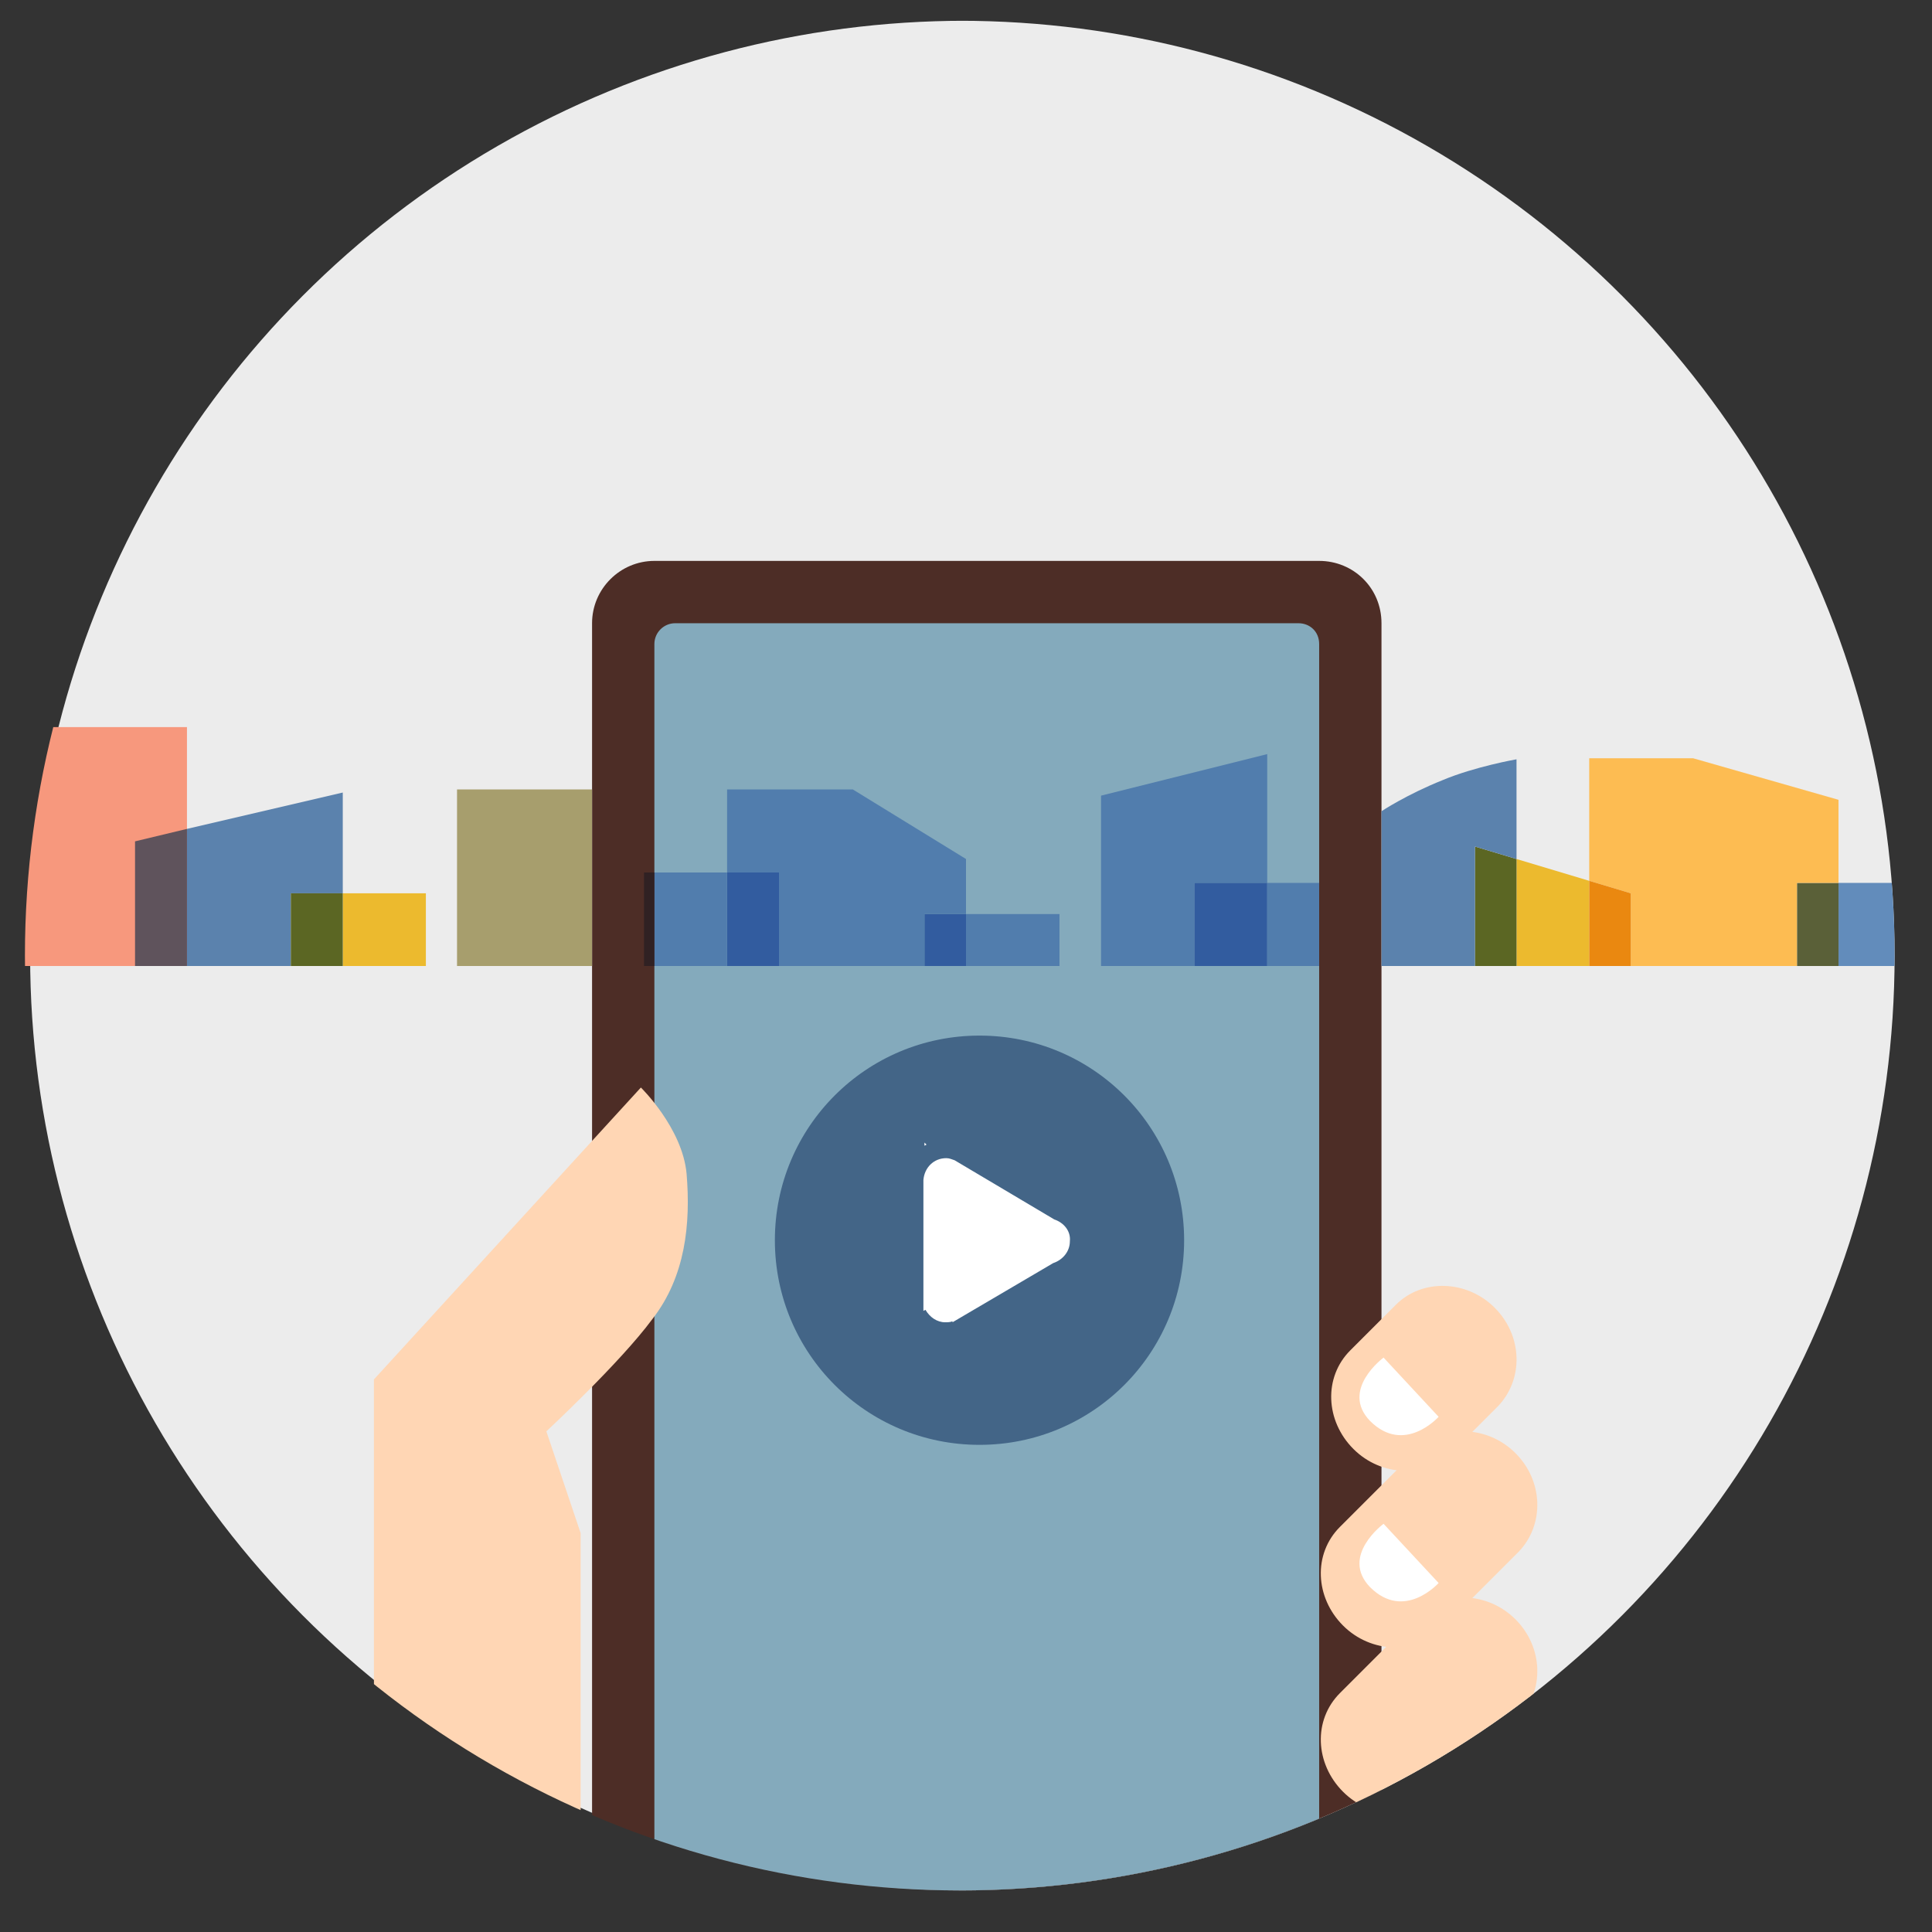 <?xml version="1.0" encoding="utf-8"?>
<!-- Generator: Adobe Illustrator 17.1.0, SVG Export Plug-In . SVG Version: 6.00 Build 0)  -->
<!DOCTYPE svg PUBLIC "-//W3C//DTD SVG 1.1//EN" "http://www.w3.org/Graphics/SVG/1.1/DTD/svg11.dtd">
<svg version="1.1" id="图层_1" xmlns="http://www.w3.org/2000/svg" xmlns:xlink="http://www.w3.org/1999/xlink" x="0px" y="0px"
	 viewBox="0 0 186 186" style="enable-background:new 0 0 186 186;" xml:space="preserve">
<rect x="0" y="0" width="186" height="186" fill="#333333" stroke="none"/>
<g>
	<defs>
		<circle id="SVGID_1_" cx="92.4" cy="92" r="90"/>
	</defs>
	<clipPath id="SVGID_2_">
		<use xlink:href="#SVGID_1_"  style="overflow:visible;"/>
	</clipPath>
	<g id="形状_583_1_" style="clip-path:url(#SVGID_2_);">
		<g>
			<circle style="fill-rule:evenodd;clip-rule:evenodd;fill:#ECECEC;" cx="92.9" cy="92" r="90"/>
		</g>
	</g>
	<path style="clip-path:url(#SVGID_2_);fill-rule:evenodd;clip-rule:evenodd;fill:#4D2D26;" d="M127,54H63c-3.3,0-6,2.7-6,6v134
		c0,3.3,2.7,6,6,6h64c3.3,0,6-2.7,6-6V60C133,56.6,130.3,54,127,54"/>
	<path style="clip-path:url(#SVGID_2_);fill-rule:evenodd;clip-rule:evenodd;fill:#84AABC;" d="M125,60H65c-1.1,0-2,0.9-2,2v135
		c0,1.1,0.9,2,2,2h60c1.1,0,2-0.9,2-2V62C127,60.8,126.1,60,125,60"/>
	<path style="clip-path:url(#SVGID_2_);fill-rule:evenodd;clip-rule:evenodd;fill:#F7987D;" d="M-2,70v23h20V70H-2"/>
	<path style="clip-path:url(#SVGID_2_);fill:none;" d="M33,86h-5v7h5V86"/>
	<path style="clip-path:url(#SVGID_2_);fill:#628CBB;" d="M186,85h-9v8h-4h13V85"/>
	<path style="clip-path:url(#SVGID_2_);fill:#5A6038;" d="M177,85h-4v8h4V85"/>
	<path style="clip-path:url(#SVGID_2_);fill:#FDBC52;" d="M163,73h-10v11.8l4,1.2v7h16v-8h4v-8L163,73"/>
	<path style="clip-path:url(#SVGID_2_);fill:#ECBA2E;" d="M146,82.7V93h11h-4v-8.2L146,82.7"/>
	<path style="clip-path:url(#SVGID_2_);fill:#EA8810;" d="M153,84.8V93h4v-7L153,84.8"/>
	<path style="clip-path:url(#SVGID_2_);fill:#5B6623;" d="M142,81.5V93h4V82.7L142,81.5"/>
	<path style="clip-path:url(#SVGID_2_);fill:#5B82AD;" d="M146,73.1c0,0-4,0.7-7.1,2c-3.5,1.4-5.9,3-5.9,3V93h13h-4V81.5l4,1.2V73.1
		"/>
	<path style="clip-path:url(#SVGID_2_);fill:#517DAD;" d="M122,72.6l-16,4V93h9v-8h7V72.6"/>
	<path style="clip-path:url(#SVGID_2_);fill:#325C9F;" d="M122,85h-7v8h7V85"/>
	<path style="clip-path:url(#SVGID_2_);fill:#517DAD;" d="M127,85h-5v8h-7h12V85"/>
	<path style="clip-path:url(#SVGID_2_);fill:#517DAD;" d="M102,88h-9v5h9V88"/>
	<path style="clip-path:url(#SVGID_2_);fill:#325C9F;" d="M93,88h-4v5h4V88"/>
	<path style="clip-path:url(#SVGID_2_);fill:#517DAD;" d="M82.1,76H70v8h5v9h-5h23h-4v-5h4v-5.3L82.1,76"/>
	<path style="clip-path:url(#SVGID_2_);fill:#325C9F;" d="M75,84h-5v9h5V84"/>
	<path style="clip-path:url(#SVGID_2_);fill:#517DAD;" d="M70,84h-7v9h7V84"/>
	<path style="clip-path:url(#SVGID_2_);fill:#302123;" d="M63,84h-1v9h1V84"/>
	<path style="clip-path:url(#SVGID_2_);fill:#436587;" d="M94.3,99.7c-10.9,0-19.7,8.8-19.7,19.7c0,10.9,8.8,19.7,19.7,19.7
		c10.9,0,19.7-8.8,19.7-19.7C114,108.5,105.2,99.7,94.3,99.7"/>
	<path style="clip-path:url(#SVGID_2_);fill-rule:evenodd;clip-rule:evenodd;fill:#FFFFFF;" d="M89,110v0.3l0.2-0.1L89,110z
		 M101.5,117.4l-9.6-5.7l0,0c-0.3-0.1-0.5-0.2-0.8-0.2c-1.2,0-2.1,0.9-2.2,2.1l0,0v12.6l0.2-0.1c0.4,0.7,1.1,1.2,1.9,1.2
		c0.2,0,0.5,0,0.7-0.1l0,0.1l9.7-5.7c0.9-0.3,1.6-1.1,1.6-2.1C103.1,118.5,102.4,117.7,101.5,117.4z"/>
	<path style="clip-path:url(#SVGID_2_);fill-rule:evenodd;clip-rule:evenodd;fill:#FFD6B4;" d="M66.1,113c-0.4-4.4-4.4-8.3-4.4-8.3
		L36,132.8V174l19.9,10.8v-37.2l-3.3-9.8c0,0,7.1-6.6,10.2-10.8C66,122.9,66.5,117.8,66.1,113z"/>
	<path style="clip-path:url(#SVGID_2_);fill-rule:evenodd;clip-rule:evenodd;fill:#FFD6B4;" d="M143.9,125.9c-2.7-2.7-7-2.8-9.5-0.3
		l-4.4,4.4c-2.6,2.6-2.4,6.8,0.3,9.5c2.7,2.7,7,2.8,9.5,0.3l4.4-4.4C146.7,132.8,146.6,128.6,143.9,125.9z"/>
	<path style="clip-path:url(#SVGID_2_);fill-rule:evenodd;clip-rule:evenodd;fill:#FFD6B4;" d="M145.9,139.9c-2.7-2.7-7-2.8-9.5-0.3
		l-7.4,7.4c-2.6,2.6-2.4,6.8,0.3,9.5c2.7,2.7,7,2.8,9.5,0.3l7.4-7.4C148.7,146.8,148.6,142.6,145.9,139.9z"/>
	<path style="clip-path:url(#SVGID_2_);fill-rule:evenodd;clip-rule:evenodd;fill:#FFD6B4;" d="M145.9,155.9c-2.7-2.7-7-2.8-9.5-0.3
		l-7.4,7.4c-2.6,2.6-2.4,6.8,0.3,9.5c2.7,2.7,7,2.8,9.5,0.3l7.4-7.4C148.7,162.8,148.6,158.6,145.9,155.9z"/>
	<path style="clip-path:url(#SVGID_2_);fill-rule:evenodd;clip-rule:evenodd;fill:#FFFFFF;" d="M133.2,130.7c0,0-4.2,3.1-1.3,6.1
		c3.3,3.3,6.6-0.4,6.6-0.4L133.2,130.7z"/>
	<path style="clip-path:url(#SVGID_2_);fill-rule:evenodd;clip-rule:evenodd;fill:#FFFFFF;" d="M133.2,146.7c0,0-4.2,3.1-1.3,6.1
		c3.3,3.3,6.6-0.4,6.6-0.4L133.2,146.7z"/>
	<path style="clip-path:url(#SVGID_2_);fill:#A79E6D;" d="M57,76H44v17h13V76"/>
	<path style="clip-path:url(#SVGID_2_);fill:#ECBA2E;" d="M41,86h-8v7h8V86"/>
	<path style="clip-path:url(#SVGID_2_);fill:#5B82AD;" d="M33,76.3l-15,3.5V93h15h-5v-7h5V76.3"/>
	<path style="clip-path:url(#SVGID_2_);fill:#5F535C;" d="M18,79.8L13,81v12h5V79.8"/>
	<path style="clip-path:url(#SVGID_2_);fill:#5B6623;" d="M33,86h-5v7h5V86"/>
</g>
</svg>
